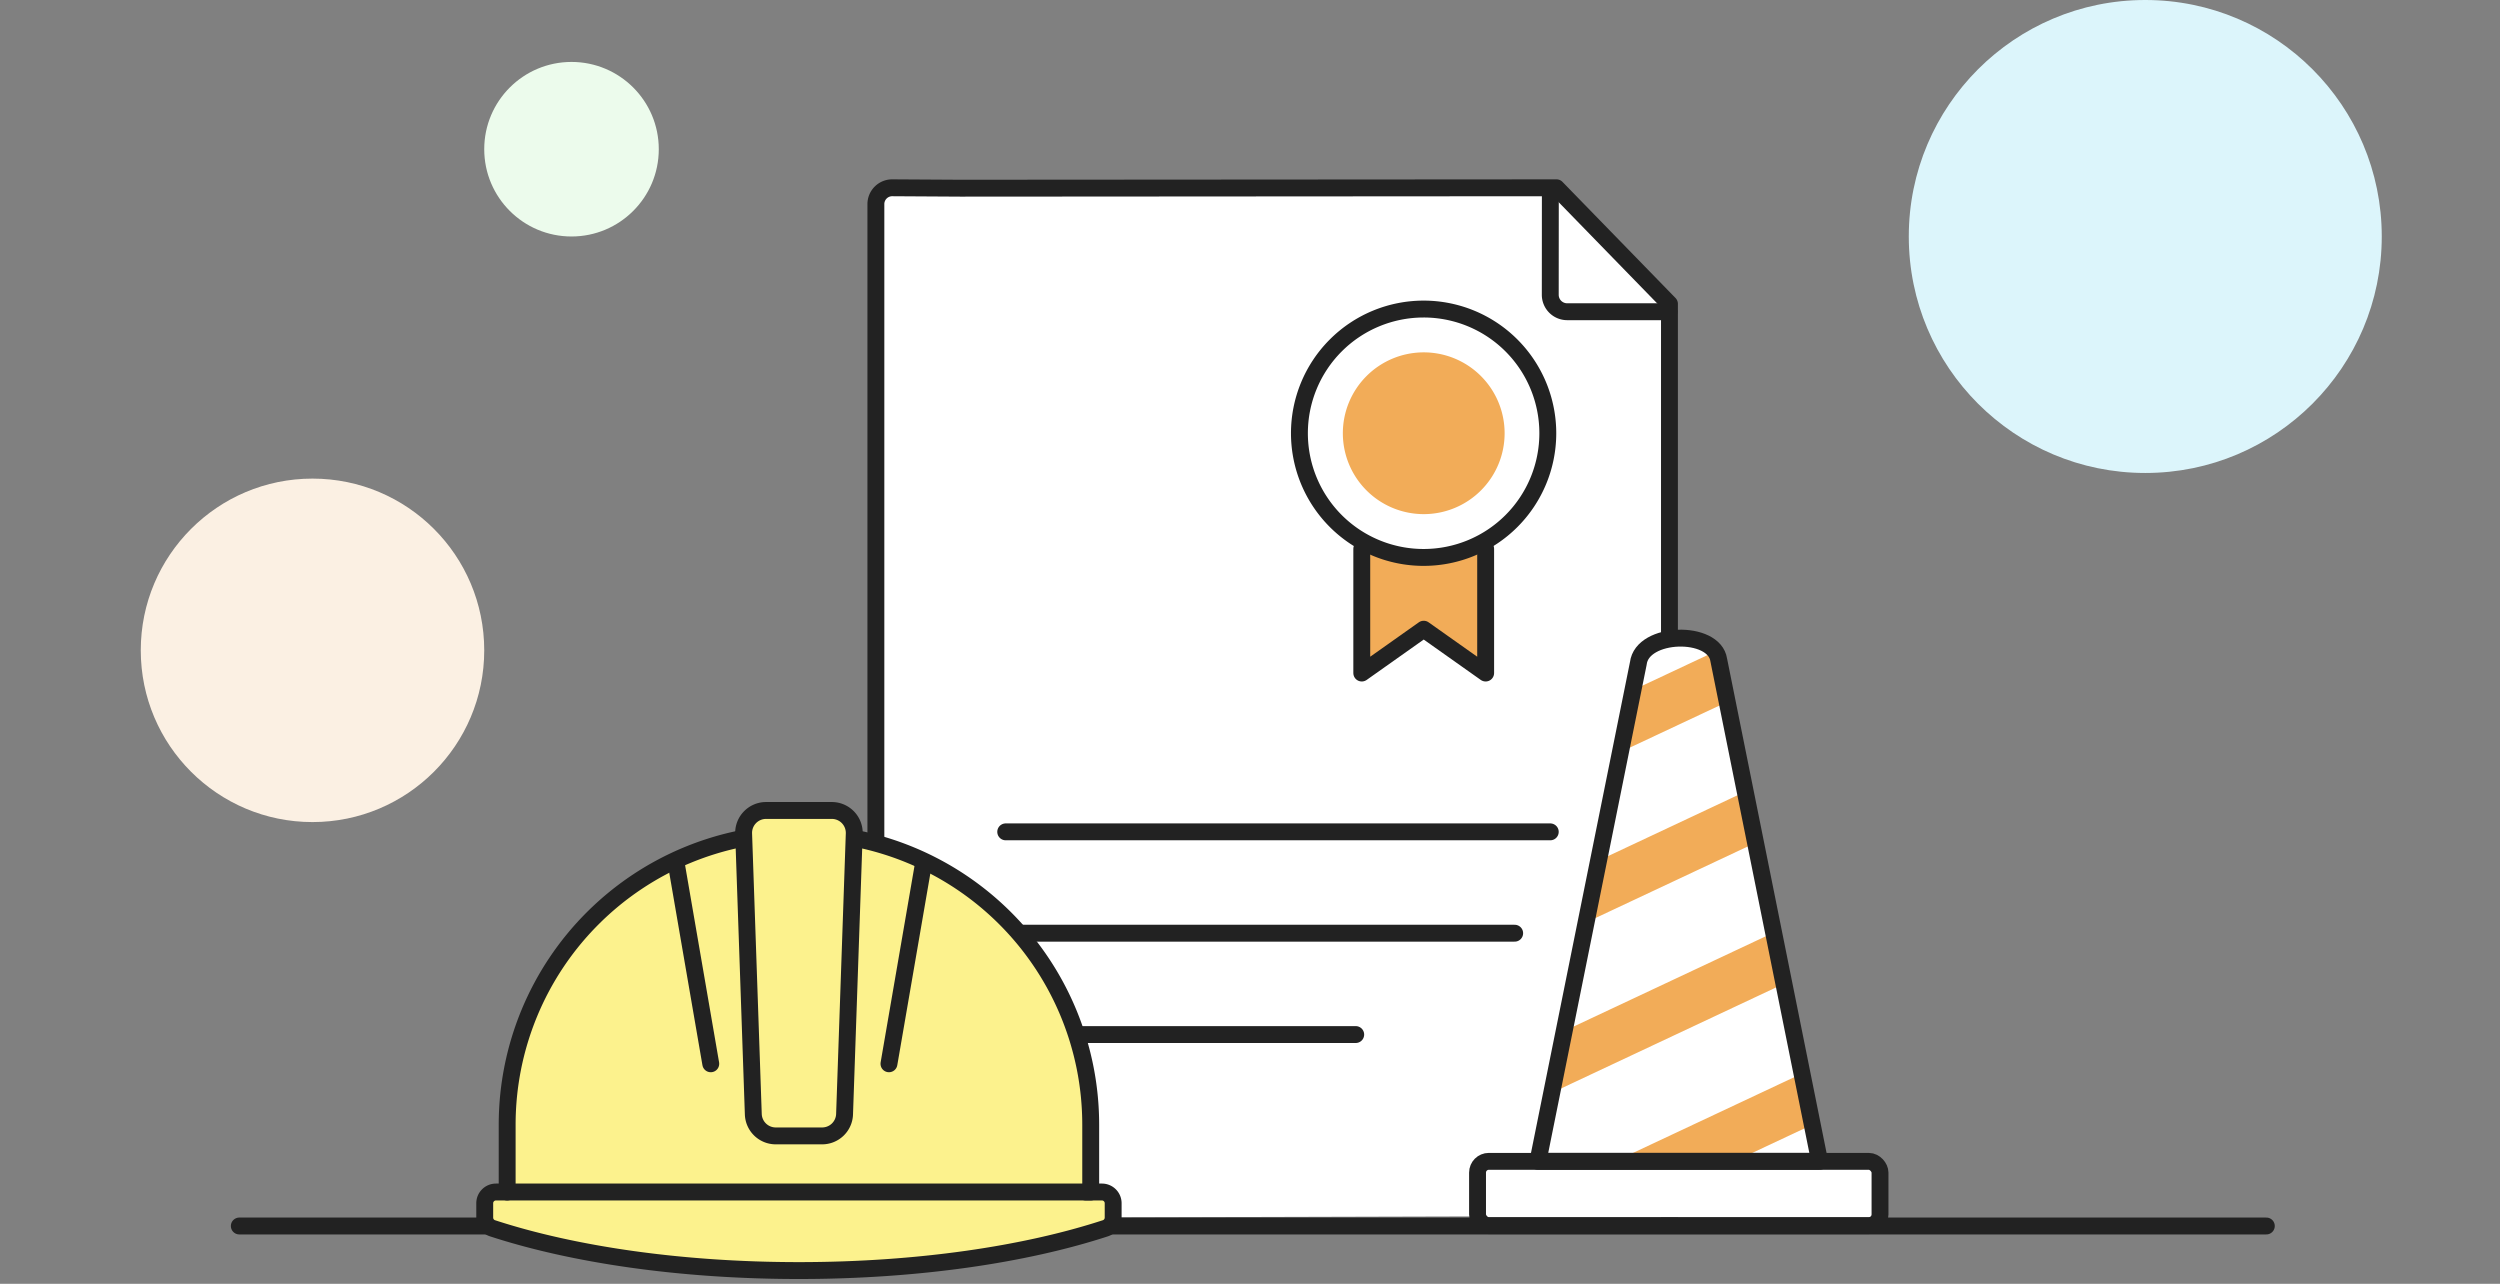 <svg xmlns="http://www.w3.org/2000/svg" width="444" height="228" viewBox="0 0 444 228">
    <rect x="0" y="0" width="444" height="228" fill="#808080" stroke="none"/>
    <g transform="translate(38.5 38.85)">
        <circle data-name="타원 565" cx="42" cy="42" r="42" transform="translate(300.5 -38.85)" style="fill:#dcf5fb"/>
        <circle data-name="타원 560" cx="30.5" cy="30.5" r="30.5" transform="translate(-13.5 46.15)" style="fill:#fbf0e3"/>
        <circle data-name="타원 1260" cx="15.5" cy="15.5" r="15.5" transform="translate(47.5 -27.85)" style="fill:#ecfbec"/>
    </g>
    <path data-name="패스 3263" d="M56.557 184.471V4.589a3 3 0 0 1 2.92-3.089l12.094.078L177.423 1.5l20.072 21.934v160.638" style="fill:#fff" transform="translate(99 31.85)"/>
    <path data-name="패스 3264" d="M56.557 184.471V4.4a2.9 2.9 0 0 1 2.92-2.9l12.094.073L177.423 1.5l20.072 20.624v162.347" style="stroke-linejoin:round;stroke:#222;stroke-linecap:round;stroke-width:3px;fill:none" transform="translate(99 31.85)"/>
    <path data-name="선 193" transform="translate(178.615 165.737)" style="stroke-linejoin:round;stroke:#222;stroke-linecap:round;stroke-width:3px;fill:none" d="M0 0h90.391"/>
    <path data-name="선 194" transform="translate(178.615 147.737)" style="stroke-linejoin:round;stroke:#222;stroke-linecap:round;stroke-width:3px;fill:none" d="M0 0h96.712"/>
    <path data-name="선 195" transform="translate(178.615 183.736)" style="stroke-linejoin:round;stroke:#222;stroke-linecap:round;stroke-width:3px;fill:none" d="M0 0h62.161"/>
    <path data-name="패스 3265" d="m176.34 2.441-.013 18.023a3.006 3.006 0 0 0 2.963 3.048h18.11" style="stroke-linejoin:round;stroke:#222;stroke-linecap:round;stroke-width:3px;fill:none" transform="translate(99 31.85)"/>
    <g data-name="그룹 626274">
        <path data-name="패스 2654" d="M319.978 135.464v22.056l-11-7.785-11 7.785v-22.056" transform="translate(-56.126 -37.988)" style="fill:#f2ac58"/>
        <path data-name="패스 2655" d="M319.978 135.464v22.056l-11-7.785-11 7.785v-22.056" transform="translate(-56.126 -37.988)" style="stroke-linejoin:round;stroke:#222;stroke-linecap:round;stroke-width:3px;fill:none"/>
        <path data-name="패스 2656" d="M312 148.611a22.056 22.056 0 1 1 22.008-22.054A22.053 22.053 0 0 1 312 148.611" transform="translate(-59.118 -49.611)" style="fill:#fff"/>
        <path data-name="패스 2657" d="M312 148.611a22.056 22.056 0 1 1 22.008-22.054A22.053 22.053 0 0 1 312 148.611z" transform="translate(-59.118 -49.611)" style="stroke-linejoin:round;stroke:#222;stroke-linecap:round;stroke-width:3px;fill:none"/>
        <path data-name="패스 2658" d="M309.91 138.821a14.365 14.365 0 1 1 14.334-14.364 14.364 14.364 0 0 1-14.334 14.364" transform="translate(-57.024 -47.512)" style="fill:#f2ac58"/>
        <path data-name="패스 2659" d="M309.91 138.821a14.365 14.365 0 1 1 14.334-14.364 14.364 14.364 0 0 1-14.334 14.364z" transform="translate(-57.024 -47.512)" style="fill:none"/>
    </g>
    <path data-name="패스 8639" d="M360 0H0" transform="translate(42.5 217.737)" style="stroke:#222;stroke-linecap:round;stroke-width:3px;fill:none"/>
    <g>
        <path data-name="패스 3271" d="M271.927 156.133H194.2a1.993 1.993 0 0 1-1.993-1.993v-9.965a69.8 69.8 0 0 1 4.815-25.907 1.247 1.247 0 0 1 2.38.27l4.193 24.321a3.986 3.986 0 0 0 3.928 3.309h21.187a3.986 3.986 0 0 0 3.928-3.309l7.835-45.442a51.819 51.819 0 0 0-43.75-.429v-.006c-.039.018-.955.475-.955.475a51.788 51.788 0 0 0-29.468 46.718v11.958h-2a1.993 1.993 0 0 0-1.993 1.993v2.541a1.986 1.986 0 0 0 1.358 1.9c14.255 4.661 33.393 7.517 54.446 7.517s40.191-2.856 54.445-7.517a1.986 1.986 0 0 0 1.359-1.9v-2.541a1.993 1.993 0 0 0-1.993-1.993" transform="translate(-76.225 55.568)" style="fill:#fcf28d"/>
        <path data-name="패스 3275" d="m226.084 141.389-1.219-49.825c-.055-2.254 1.227-4.123 2.828-4.123h-4.683a3.986 3.986 0 0 0-3.983 4.123l1.718 49.825a3.986 3.986 0 0 0 3.983 3.849h4.185c-1.526 0-2.776-1.7-2.829-3.849" transform="translate(-86.958 56.498)" style="fill:#fcf28d"/>
        <path data-name="패스 3270" d="M219.046 92.357a51.819 51.819 0 0 0-51.818 51.818v11.958h103.637v-11.958a51.819 51.819 0 0 0-51.818-51.818" transform="translate(-77.155 55.568)" style="fill:#fcf28d"/>
        <path data-name="패스 3272" d="M219.046 92.357a51.819 51.819 0 0 0-51.818 51.818v11.958h103.637v-11.958a51.819 51.819 0 0 0-51.819-51.818z" transform="translate(-77.155 55.568)" style="stroke-linejoin:round;stroke:#222;stroke-linecap:round;stroke-width:3px;fill:none"/>
        <path data-name="패스 3273" d="M232.97 145.238h-8.242a3.986 3.986 0 0 1-3.983-3.849l-1.718-49.825a3.986 3.986 0 0 1 3.983-4.123h11.678a3.987 3.987 0 0 1 3.984 4.123l-1.719 49.825a3.986 3.986 0 0 1-3.983 3.849" transform="translate(-86.958 56.498)" style="fill:#fcf28d"/>
        <path data-name="패스 3274" d="M272.562 174c-14.255 3.33-33.393 5.37-54.445 5.37s-40.191-2.04-54.446-5.37a1.706 1.706 0 0 1-1.28-1 1.94 1.94 0 0 0-.078.388v2.541a1.986 1.986 0 0 0 1.358 1.9c14.255 4.662 33.393 7.518 54.446 7.518s40.19-2.856 54.445-7.517a1.987 1.987 0 0 0 1.359-1.9v-2.54a1.887 1.887 0 0 0-.079-.388 1.705 1.705 0 0 1-1.28 1" transform="translate(-76.225 40.307)" style="fill:#fcf28d"/>
        <path data-name="패스 3276" d="M232.97 145.238h-8.242a3.986 3.986 0 0 1-3.983-3.849l-1.718-49.825a3.986 3.986 0 0 1 3.983-4.123h11.678a3.987 3.987 0 0 1 3.984 4.123l-1.719 49.825a3.986 3.986 0 0 1-3.983 3.849z" transform="translate(-86.958 56.498)" style="stroke-linejoin:round;stroke:#222;stroke-linecap:round;stroke-width:3px;fill:none"/>
        <path data-name="패스 3277" d="M166.3 171.02h-1.993a1.994 1.994 0 0 0-1.994 1.993v2.541a1.986 1.986 0 0 0 1.359 1.9c14.255 4.661 33.392 7.517 54.446 7.517s40.19-2.856 54.445-7.517a1.986 1.986 0 0 0 1.359-1.9v-2.541a1.993 1.993 0 0 0-1.993-1.993h-2.869" transform="translate(-76.225 40.681)" style="stroke-linejoin:round;stroke:#222;stroke-linecap:round;stroke-width:3px;fill:none"/>
        <path data-name="선 197" transform="translate(157.879 153.695)" style="stroke-linejoin:round;stroke:#222;stroke-linecap:round;stroke-width:3px;fill:none" d="M6.075 0 0 35.234"/>
        <path data-name="선 198" transform="translate(120.156 153.695)" style="stroke-linejoin:round;stroke:#222;stroke-linecap:round;stroke-width:3px;fill:none" d="M6.075 35.234 0 0"/>
    </g>
    <g data-name="그룹 626305" transform="translate(265 113.918)">
        <path data-name="패스 3256" d="M61.536 93.925 43.613 4.87c-.809-5.4-13.607-5.1-14.281.618L11.5 93.925z" transform="translate(-3.367 -1.589)" style="fill:#fff"/>
        <path data-name="패스 3258" d="M58.114 76.728 24.921 92.323H46.1l13.848-6.506z" transform="translate(-3.083 .013)" style="fill:#f2ac58"/>
        <path data-name="패스 3259" d="M53.307 52.215 16.118 69.69 13.9 80.679 55.137 61.3z" transform="translate(-3.316 -.505)" style="fill:#f2ac58"/>
        <path data-name="패스 3260" d="M48.143 27.7 22.094 39.942 19.878 50.93l30.1-14.142z" transform="translate(-3.19 -1.024)" style="fill:#f2ac58"/>
        <path data-name="패스 3261" d="M43.309 4.824c-.086-.563-.2-1.107-.324-1.638l-14.913 7.006-2.216 10.991 18.954-8.9z" transform="translate(-3.063 -1.543)" style="fill:#f2ac58"/>
        <path data-name="패스 3262" d="M70.438 100.935H3.042A2.042 2.042 0 0 1 1 98.893v-4.85A2.042 2.042 0 0 1 3.042 92h67.4a2.042 2.042 0 0 1 2.042 2.042v4.85a2.042 2.042 0 0 1-2.042 2.042" transform="translate(-3.589 1.337)" style="fill:#fff"/>
        <path data-name="패스 3257" d="M61.536 93.925 43.613 4.87c-.809-5.4-13.607-5.1-14.281.618L11.5 93.925z" transform="translate(-3.367 -1.589)" style="stroke-linejoin:round;stroke:#222;stroke-linecap:round;stroke-width:3px;fill:none"/>
        <rect data-name="사각형 461086" width="71.48" height="11.418" rx="2" transform="translate(-2.589 92.337)" style="stroke-linejoin:round;stroke:#222;stroke-linecap:round;stroke-width:3px;fill:none"/>
    </g>
</svg>
